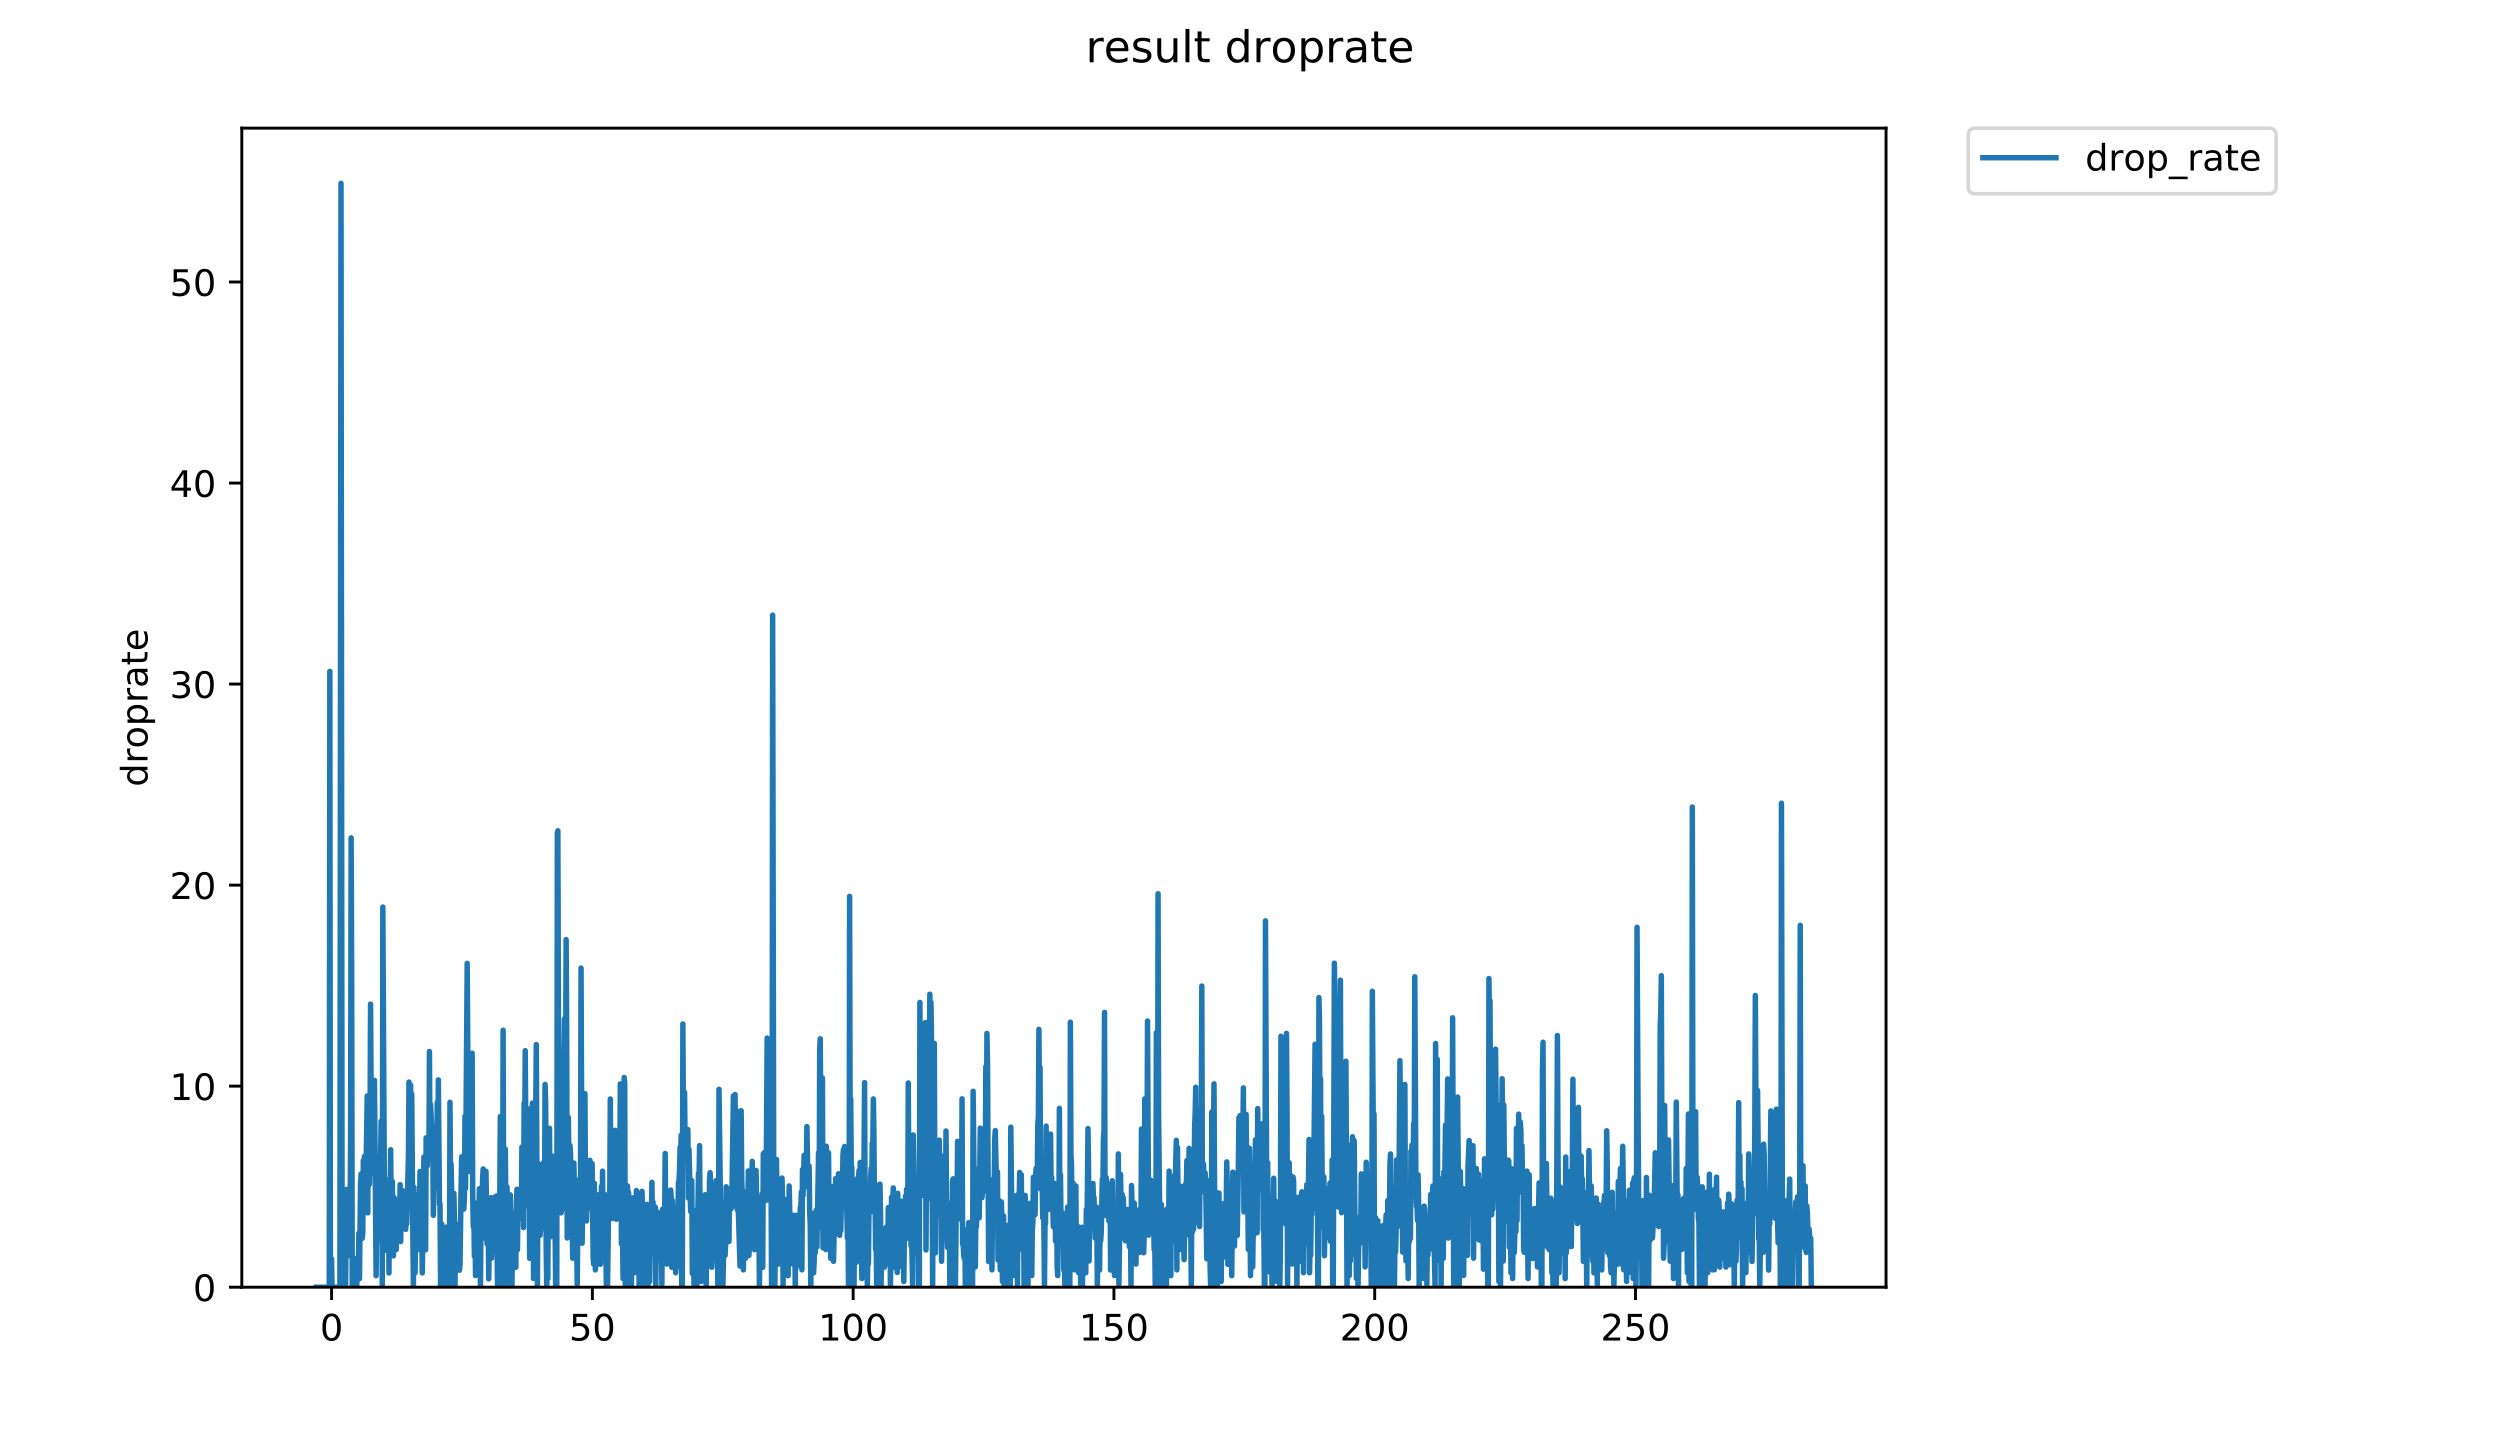 <?xml version="1.0" encoding="utf-8" standalone="no"?>
<!DOCTYPE svg PUBLIC "-//W3C//DTD SVG 1.1//EN"
  "http://www.w3.org/Graphics/SVG/1.1/DTD/svg11.dtd">
<!-- Created with matplotlib (https://matplotlib.org/) -->
<svg height="396pt" version="1.1" viewBox="0 0 684 396" width="684pt" xmlns="http://www.w3.org/2000/svg" xmlns:xlink="http://www.w3.org/1999/xlink">
 <defs>
  <style type="text/css">
*{stroke-linecap:butt;stroke-linejoin:round;}
  </style>
 </defs>
 <g id="figure_1">
  <g id="patch_1">
   <path d="M 0 396 
L 684 396 
L 684 0 
L 0 0 
z
" style="fill:#ffffff;"/>
  </g>
  <g id="axes_1">
   <g id="patch_2">
    <path d="M 66.159 352.174 
L 516.019 352.174 
L 516.019 35.062 
L 66.159 35.062 
z
" style="fill:#ffffff;"/>
   </g>
   <g id="matplotlib.axis_1">
    <g id="xtick_1">
     <g id="line2d_1">
      <defs>
       <path d="M 0 0 
L 0 3.5 
" id="m5e8ee73dbb" style="stroke:#000000;stroke-width:0.8;"/>
      </defs>
      <g>
       <use style="stroke:#000000;stroke-width:0.8;" x="90.722" xlink:href="#m5e8ee73dbb" y="352.174"/>
      </g>
     </g>
     <g id="text_1">
      <!-- 0 -->
      <defs>
       <path d="M 31.781 66.406 
Q 24.172 66.406 20.328 58.906 
Q 16.5 51.422 16.5 36.375 
Q 16.5 21.391 20.328 13.891 
Q 24.172 6.391 31.781 6.391 
Q 39.453 6.391 43.281 13.891 
Q 47.125 21.391 47.125 36.375 
Q 47.125 51.422 43.281 58.906 
Q 39.453 66.406 31.781 66.406 
z
M 31.781 74.219 
Q 44.047 74.219 50.516 64.516 
Q 56.984 54.828 56.984 36.375 
Q 56.984 17.969 50.516 8.266 
Q 44.047 -1.422 31.781 -1.422 
Q 19.531 -1.422 13.062 8.266 
Q 6.594 17.969 6.594 36.375 
Q 6.594 54.828 13.062 64.516 
Q 19.531 74.219 31.781 74.219 
z
" id="DejaVuSans-48"/>
      </defs>
      <g transform="translate(87.541 366.773)scale(0.1 -0.1)">
       <use xlink:href="#DejaVuSans-48"/>
      </g>
     </g>
    </g>
    <g id="xtick_2">
     <g id="line2d_2">
      <g>
       <use style="stroke:#000000;stroke-width:0.8;" x="162.072" xlink:href="#m5e8ee73dbb" y="352.174"/>
      </g>
     </g>
     <g id="text_2">
      <!-- 50 -->
      <defs>
       <path d="M 10.797 72.906 
L 49.516 72.906 
L 49.516 64.594 
L 19.828 64.594 
L 19.828 46.734 
Q 21.969 47.469 24.109 47.828 
Q 26.266 48.188 28.422 48.188 
Q 40.625 48.188 47.75 41.5 
Q 54.891 34.812 54.891 23.391 
Q 54.891 11.625 47.562 5.094 
Q 40.234 -1.422 26.906 -1.422 
Q 22.312 -1.422 17.547 -0.641 
Q 12.797 0.141 7.719 1.703 
L 7.719 11.625 
Q 12.109 9.234 16.797 8.062 
Q 21.484 6.891 26.703 6.891 
Q 35.156 6.891 40.078 11.328 
Q 45.016 15.766 45.016 23.391 
Q 45.016 31 40.078 35.438 
Q 35.156 39.891 26.703 39.891 
Q 22.75 39.891 18.812 39.016 
Q 14.891 38.141 10.797 36.281 
z
" id="DejaVuSans-53"/>
      </defs>
      <g transform="translate(155.709 366.773)scale(0.1 -0.1)">
       <use xlink:href="#DejaVuSans-53"/>
       <use x="63.623" xlink:href="#DejaVuSans-48"/>
      </g>
     </g>
    </g>
    <g id="xtick_3">
     <g id="line2d_3">
      <g>
       <use style="stroke:#000000;stroke-width:0.8;" x="233.421" xlink:href="#m5e8ee73dbb" y="352.174"/>
      </g>
     </g>
     <g id="text_3">
      <!-- 100 -->
      <defs>
       <path d="M 12.406 8.297 
L 28.516 8.297 
L 28.516 63.922 
L 10.984 60.406 
L 10.984 69.391 
L 28.422 72.906 
L 38.281 72.906 
L 38.281 8.297 
L 54.391 8.297 
L 54.391 0 
L 12.406 0 
z
" id="DejaVuSans-49"/>
      </defs>
      <g transform="translate(223.878 366.773)scale(0.1 -0.1)">
       <use xlink:href="#DejaVuSans-49"/>
       <use x="63.623" xlink:href="#DejaVuSans-48"/>
       <use x="127.246" xlink:href="#DejaVuSans-48"/>
      </g>
     </g>
    </g>
    <g id="xtick_4">
     <g id="line2d_4">
      <g>
       <use style="stroke:#000000;stroke-width:0.8;" x="304.771" xlink:href="#m5e8ee73dbb" y="352.174"/>
      </g>
     </g>
     <g id="text_4">
      <!-- 150 -->
      <g transform="translate(295.227 366.773)scale(0.1 -0.1)">
       <use xlink:href="#DejaVuSans-49"/>
       <use x="63.623" xlink:href="#DejaVuSans-53"/>
       <use x="127.246" xlink:href="#DejaVuSans-48"/>
      </g>
     </g>
    </g>
    <g id="xtick_5">
     <g id="line2d_5">
      <g>
       <use style="stroke:#000000;stroke-width:0.8;" x="376.12" xlink:href="#m5e8ee73dbb" y="352.174"/>
      </g>
     </g>
     <g id="text_5">
      <!-- 200 -->
      <defs>
       <path d="M 19.188 8.297 
L 53.609 8.297 
L 53.609 0 
L 7.328 0 
L 7.328 8.297 
Q 12.938 14.109 22.625 23.891 
Q 32.328 33.688 34.812 36.531 
Q 39.547 41.844 41.422 45.531 
Q 43.312 49.219 43.312 52.781 
Q 43.312 58.594 39.234 62.25 
Q 35.156 65.922 28.609 65.922 
Q 23.969 65.922 18.812 64.312 
Q 13.672 62.703 7.812 59.422 
L 7.812 69.391 
Q 13.766 71.781 18.938 73 
Q 24.125 74.219 28.422 74.219 
Q 39.75 74.219 46.484 68.547 
Q 53.219 62.891 53.219 53.422 
Q 53.219 48.922 51.531 44.891 
Q 49.859 40.875 45.406 35.406 
Q 44.188 33.984 37.641 27.219 
Q 31.109 20.453 19.188 8.297 
z
" id="DejaVuSans-50"/>
      </defs>
      <g transform="translate(366.576 366.773)scale(0.1 -0.1)">
       <use xlink:href="#DejaVuSans-50"/>
       <use x="63.623" xlink:href="#DejaVuSans-48"/>
       <use x="127.246" xlink:href="#DejaVuSans-48"/>
      </g>
     </g>
    </g>
    <g id="xtick_6">
     <g id="line2d_6">
      <g>
       <use style="stroke:#000000;stroke-width:0.8;" x="447.47" xlink:href="#m5e8ee73dbb" y="352.174"/>
      </g>
     </g>
     <g id="text_6">
      <!-- 250 -->
      <g transform="translate(437.926 366.773)scale(0.1 -0.1)">
       <use xlink:href="#DejaVuSans-50"/>
       <use x="63.623" xlink:href="#DejaVuSans-53"/>
       <use x="127.246" xlink:href="#DejaVuSans-48"/>
      </g>
     </g>
    </g>
   </g>
   <g id="matplotlib.axis_2">
    <g id="ytick_1">
     <g id="line2d_7">
      <defs>
       <path d="M 0 0 
L -3.5 0 
" id="md2c360487f" style="stroke:#000000;stroke-width:0.8;"/>
      </defs>
      <g>
       <use style="stroke:#000000;stroke-width:0.8;" x="66.159" xlink:href="#md2c360487f" y="352.174"/>
      </g>
     </g>
     <g id="text_7">
      <!-- 0 -->
      <g transform="translate(52.796 355.973)scale(0.1 -0.1)">
       <use xlink:href="#DejaVuSans-48"/>
      </g>
     </g>
    </g>
    <g id="ytick_2">
     <g id="line2d_8">
      <g>
       <use style="stroke:#000000;stroke-width:0.8;" x="66.159" xlink:href="#md2c360487f" y="297.171"/>
      </g>
     </g>
     <g id="text_8">
      <!-- 10 -->
      <g transform="translate(46.434 300.97)scale(0.1 -0.1)">
       <use xlink:href="#DejaVuSans-49"/>
       <use x="63.623" xlink:href="#DejaVuSans-48"/>
      </g>
     </g>
    </g>
    <g id="ytick_3">
     <g id="line2d_9">
      <g>
       <use style="stroke:#000000;stroke-width:0.8;" x="66.159" xlink:href="#md2c360487f" y="242.167"/>
      </g>
     </g>
     <g id="text_9">
      <!-- 20 -->
      <g transform="translate(46.434 245.966)scale(0.1 -0.1)">
       <use xlink:href="#DejaVuSans-50"/>
       <use x="63.623" xlink:href="#DejaVuSans-48"/>
      </g>
     </g>
    </g>
    <g id="ytick_4">
     <g id="line2d_10">
      <g>
       <use style="stroke:#000000;stroke-width:0.8;" x="66.159" xlink:href="#md2c360487f" y="187.163"/>
      </g>
     </g>
     <g id="text_10">
      <!-- 30 -->
      <defs>
       <path d="M 40.578 39.312 
Q 47.656 37.797 51.625 33 
Q 55.609 28.219 55.609 21.188 
Q 55.609 10.406 48.188 4.484 
Q 40.766 -1.422 27.094 -1.422 
Q 22.516 -1.422 17.656 -0.516 
Q 12.797 0.391 7.625 2.203 
L 7.625 11.719 
Q 11.719 9.328 16.594 8.109 
Q 21.484 6.891 26.812 6.891 
Q 36.078 6.891 40.938 10.547 
Q 45.797 14.203 45.797 21.188 
Q 45.797 27.641 41.281 31.266 
Q 36.766 34.906 28.719 34.906 
L 20.219 34.906 
L 20.219 43.016 
L 29.109 43.016 
Q 36.375 43.016 40.234 45.922 
Q 44.094 48.828 44.094 54.297 
Q 44.094 59.906 40.109 62.906 
Q 36.141 65.922 28.719 65.922 
Q 24.656 65.922 20.016 65.031 
Q 15.375 64.156 9.812 62.312 
L 9.812 71.094 
Q 15.438 72.656 20.344 73.438 
Q 25.25 74.219 29.594 74.219 
Q 40.828 74.219 47.359 69.109 
Q 53.906 64.016 53.906 55.328 
Q 53.906 49.266 50.438 45.094 
Q 46.969 40.922 40.578 39.312 
z
" id="DejaVuSans-51"/>
      </defs>
      <g transform="translate(46.434 190.963)scale(0.1 -0.1)">
       <use xlink:href="#DejaVuSans-51"/>
       <use x="63.623" xlink:href="#DejaVuSans-48"/>
      </g>
     </g>
    </g>
    <g id="ytick_5">
     <g id="line2d_11">
      <g>
       <use style="stroke:#000000;stroke-width:0.8;" x="66.159" xlink:href="#md2c360487f" y="132.16"/>
      </g>
     </g>
     <g id="text_11">
      <!-- 40 -->
      <defs>
       <path d="M 37.797 64.312 
L 12.891 25.391 
L 37.797 25.391 
z
M 35.203 72.906 
L 47.609 72.906 
L 47.609 25.391 
L 58.016 25.391 
L 58.016 17.188 
L 47.609 17.188 
L 47.609 0 
L 37.797 0 
L 37.797 17.188 
L 4.891 17.188 
L 4.891 26.703 
z
" id="DejaVuSans-52"/>
      </defs>
      <g transform="translate(46.434 135.959)scale(0.1 -0.1)">
       <use xlink:href="#DejaVuSans-52"/>
       <use x="63.623" xlink:href="#DejaVuSans-48"/>
      </g>
     </g>
    </g>
    <g id="ytick_6">
     <g id="line2d_12">
      <g>
       <use style="stroke:#000000;stroke-width:0.8;" x="66.159" xlink:href="#md2c360487f" y="77.156"/>
      </g>
     </g>
     <g id="text_12">
      <!-- 50 -->
      <g transform="translate(46.434 80.955)scale(0.1 -0.1)">
       <use xlink:href="#DejaVuSans-53"/>
       <use x="63.623" xlink:href="#DejaVuSans-48"/>
      </g>
     </g>
    </g>
    <g id="text_13">
     <!-- droprate -->
     <defs>
      <path d="M 45.406 46.391 
L 45.406 75.984 
L 54.391 75.984 
L 54.391 0 
L 45.406 0 
L 45.406 8.203 
Q 42.578 3.328 38.25 0.953 
Q 33.938 -1.422 27.875 -1.422 
Q 17.969 -1.422 11.734 6.484 
Q 5.516 14.406 5.516 27.297 
Q 5.516 40.188 11.734 48.094 
Q 17.969 56 27.875 56 
Q 33.938 56 38.25 53.625 
Q 42.578 51.266 45.406 46.391 
z
M 14.797 27.297 
Q 14.797 17.391 18.875 11.75 
Q 22.953 6.109 30.078 6.109 
Q 37.203 6.109 41.297 11.75 
Q 45.406 17.391 45.406 27.297 
Q 45.406 37.203 41.297 42.844 
Q 37.203 48.484 30.078 48.484 
Q 22.953 48.484 18.875 42.844 
Q 14.797 37.203 14.797 27.297 
z
" id="DejaVuSans-100"/>
      <path d="M 41.109 46.297 
Q 39.594 47.172 37.812 47.578 
Q 36.031 48 33.891 48 
Q 26.266 48 22.188 43.047 
Q 18.109 38.094 18.109 28.812 
L 18.109 0 
L 9.078 0 
L 9.078 54.688 
L 18.109 54.688 
L 18.109 46.188 
Q 20.953 51.172 25.484 53.578 
Q 30.031 56 36.531 56 
Q 37.453 56 38.578 55.875 
Q 39.703 55.766 41.062 55.516 
z
" id="DejaVuSans-114"/>
      <path d="M 30.609 48.391 
Q 23.391 48.391 19.188 42.75 
Q 14.984 37.109 14.984 27.297 
Q 14.984 17.484 19.156 11.844 
Q 23.344 6.203 30.609 6.203 
Q 37.797 6.203 41.984 11.859 
Q 46.188 17.531 46.188 27.297 
Q 46.188 37.016 41.984 42.703 
Q 37.797 48.391 30.609 48.391 
z
M 30.609 56 
Q 42.328 56 49.016 48.375 
Q 55.719 40.766 55.719 27.297 
Q 55.719 13.875 49.016 6.219 
Q 42.328 -1.422 30.609 -1.422 
Q 18.844 -1.422 12.172 6.219 
Q 5.516 13.875 5.516 27.297 
Q 5.516 40.766 12.172 48.375 
Q 18.844 56 30.609 56 
z
" id="DejaVuSans-111"/>
      <path d="M 18.109 8.203 
L 18.109 -20.797 
L 9.078 -20.797 
L 9.078 54.688 
L 18.109 54.688 
L 18.109 46.391 
Q 20.953 51.266 25.266 53.625 
Q 29.594 56 35.594 56 
Q 45.562 56 51.781 48.094 
Q 58.016 40.188 58.016 27.297 
Q 58.016 14.406 51.781 6.484 
Q 45.562 -1.422 35.594 -1.422 
Q 29.594 -1.422 25.266 0.953 
Q 20.953 3.328 18.109 8.203 
z
M 48.688 27.297 
Q 48.688 37.203 44.609 42.844 
Q 40.531 48.484 33.406 48.484 
Q 26.266 48.484 22.188 42.844 
Q 18.109 37.203 18.109 27.297 
Q 18.109 17.391 22.188 11.75 
Q 26.266 6.109 33.406 6.109 
Q 40.531 6.109 44.609 11.75 
Q 48.688 17.391 48.688 27.297 
z
" id="DejaVuSans-112"/>
      <path d="M 34.281 27.484 
Q 23.391 27.484 19.188 25 
Q 14.984 22.516 14.984 16.5 
Q 14.984 11.719 18.141 8.906 
Q 21.297 6.109 26.703 6.109 
Q 34.188 6.109 38.703 11.406 
Q 43.219 16.703 43.219 25.484 
L 43.219 27.484 
z
M 52.203 31.203 
L 52.203 0 
L 43.219 0 
L 43.219 8.297 
Q 40.141 3.328 35.547 0.953 
Q 30.953 -1.422 24.312 -1.422 
Q 15.922 -1.422 10.953 3.297 
Q 6 8.016 6 15.922 
Q 6 25.141 12.172 29.828 
Q 18.359 34.516 30.609 34.516 
L 43.219 34.516 
L 43.219 35.406 
Q 43.219 41.609 39.141 45 
Q 35.062 48.391 27.688 48.391 
Q 23 48.391 18.547 47.266 
Q 14.109 46.141 10.016 43.891 
L 10.016 52.203 
Q 14.938 54.109 19.578 55.047 
Q 24.219 56 28.609 56 
Q 40.484 56 46.344 49.844 
Q 52.203 43.703 52.203 31.203 
z
" id="DejaVuSans-97"/>
      <path d="M 18.312 70.219 
L 18.312 54.688 
L 36.812 54.688 
L 36.812 47.703 
L 18.312 47.703 
L 18.312 18.016 
Q 18.312 11.328 20.141 9.422 
Q 21.969 7.516 27.594 7.516 
L 36.812 7.516 
L 36.812 0 
L 27.594 0 
Q 17.188 0 13.234 3.875 
Q 9.281 7.766 9.281 18.016 
L 9.281 47.703 
L 2.688 47.703 
L 2.688 54.688 
L 9.281 54.688 
L 9.281 70.219 
z
" id="DejaVuSans-116"/>
      <path d="M 56.203 29.594 
L 56.203 25.203 
L 14.891 25.203 
Q 15.484 15.922 20.484 11.062 
Q 25.484 6.203 34.422 6.203 
Q 39.594 6.203 44.453 7.469 
Q 49.312 8.734 54.109 11.281 
L 54.109 2.781 
Q 49.266 0.734 44.188 -0.344 
Q 39.109 -1.422 33.891 -1.422 
Q 20.797 -1.422 13.156 6.188 
Q 5.516 13.812 5.516 26.812 
Q 5.516 40.234 12.766 48.109 
Q 20.016 56 32.328 56 
Q 43.359 56 49.781 48.891 
Q 56.203 41.797 56.203 29.594 
z
M 47.219 32.234 
Q 47.125 39.594 43.094 43.984 
Q 39.062 48.391 32.422 48.391 
Q 24.906 48.391 20.391 44.141 
Q 15.875 39.891 15.188 32.172 
z
" id="DejaVuSans-101"/>
     </defs>
     <g transform="translate(40.354 215.236)rotate(-90)scale(0.1 -0.1)">
      <use xlink:href="#DejaVuSans-100"/>
      <use x="63.477" xlink:href="#DejaVuSans-114"/>
      <use x="104.559" xlink:href="#DejaVuSans-111"/>
      <use x="165.74" xlink:href="#DejaVuSans-112"/>
      <use x="229.217" xlink:href="#DejaVuSans-114"/>
      <use x="270.33" xlink:href="#DejaVuSans-97"/>
      <use x="331.609" xlink:href="#DejaVuSans-116"/>
      <use x="370.818" xlink:href="#DejaVuSans-101"/>
     </g>
    </g>
   </g>
   <g id="line2d_13">
    <path clip-path="url(#pe959e98004)" d="M 86.607 352.174 
L 90.086 352.174 
L 90.243 183.695 
L 90.397 352.174 
L 90.548 352.174 
L 90.701 344.405 
L 90.861 352.174 
L 92.997 352.174 
L 93.299 50.163 
L 93.605 352.174 
L 94.539 352.174 
L 94.85 325.399 
L 95.006 339.985 
L 95.163 328.688 
L 95.313 330.204 
L 95.464 343.469 
L 95.616 342.799 
L 95.767 337.223 
L 95.918 312.271 
L 96.068 229.244 
L 96.219 266.034 
L 96.369 352.174 
L 96.823 352.174 
L 96.974 346.65 
L 97.124 352.174 
L 97.277 344.383 
L 97.43 352.174 
L 97.582 352.174 
L 97.89 344.608 
L 98.04 346.674 
L 98.193 337.392 
L 98.346 349.844 
L 98.648 323.887 
L 98.801 321.186 
L 98.954 325.76 
L 99.105 338.797 
L 99.257 337.308 
L 99.408 317.501 
L 99.56 322.485 
L 99.712 316.387 
L 99.864 327.815 
L 100.016 320.878 
L 100.167 319.172 
L 100.468 299.865 
L 100.619 331.831 
L 100.775 305.182 
L 100.928 324.246 
L 101.079 323.967 
L 101.233 310.34 
L 101.383 274.727 
L 101.689 321.186 
L 101.841 297.249 
L 102.298 315.296 
L 102.449 295.599 
L 102.905 349.027 
L 103.056 329.289 
L 103.209 328.702 
L 103.36 339.566 
L 103.51 316.612 
L 103.819 333.396 
L 103.971 327.243 
L 104.278 306.73 
L 104.435 307.404 
L 104.587 352.174 
L 104.742 248.176 
L 105.201 331.802 
L 105.352 324.79 
L 105.504 330.298 
L 105.658 342.075 
L 105.811 342.103 
L 105.966 326.019 
L 106.121 326.929 
L 106.275 322.818 
L 106.427 348.268 
L 106.578 324.751 
L 106.73 327.066 
L 106.882 314.565 
L 107.034 330.267 
L 107.338 323.266 
L 107.642 343.604 
L 107.792 327.605 
L 108.098 341.236 
L 108.25 337.351 
L 108.4 341.901 
L 108.556 328.36 
L 108.861 331.198 
L 109.017 329.288 
L 109.168 338.873 
L 109.321 334.28 
L 109.474 324.127 
L 109.626 339.709 
L 109.777 329.322 
L 109.931 330.513 
L 110.083 325.723 
L 110.388 332.779 
L 110.54 326.428 
L 110.992 336.369 
L 111.143 332.445 
L 111.293 334.788 
L 111.594 322.143 
L 111.744 316.612 
L 111.895 296.064 
L 112.045 316.612 
L 112.198 315.66 
L 112.349 296.934 
L 112.499 307.982 
L 112.65 299.377 
L 112.953 337.287 
L 113.104 352.174 
L 113.254 324.873 
L 113.557 348.279 
L 113.858 327.711 
L 114.008 326.885 
L 114.31 341.901 
L 114.46 330.837 
L 114.617 335.46 
L 114.768 330.775 
L 114.919 320.517 
L 115.227 335.203 
L 115.377 335.554 
L 115.529 348.257 
L 115.683 339.078 
L 115.986 316.56 
L 116.137 334.102 
L 116.287 319.726 
L 116.439 341.93 
L 116.59 311.314 
L 116.741 319.172 
L 116.892 318.982 
L 117.042 311.87 
L 117.343 317.402 
L 117.496 287.693 
L 117.647 315.243 
L 117.799 302.171 
L 118.108 308.73 
L 118.261 316.387 
L 118.414 312.66 
L 118.565 332.502 
L 118.866 310.409 
L 119.017 324.554 
L 119.168 318.289 
L 119.469 323.355 
L 119.623 301.605 
L 119.774 321.529 
L 119.927 295.461 
L 120.235 329.549 
L 120.387 329.516 
L 120.539 352.174 
L 120.844 334.863 
L 120.995 352.174 
L 121.146 340.388 
L 121.297 352.174 
L 121.448 338.01 
L 121.751 347.473 
L 122.054 335.744 
L 122.357 344.372 
L 122.508 346.658 
L 122.659 342.608 
L 122.81 352.174 
L 122.961 352.174 
L 123.112 301.587 
L 123.263 323.309 
L 123.414 318.386 
L 123.565 325.343 
L 123.715 345.843 
L 124.174 326.517 
L 124.33 333.049 
L 124.481 352.174 
L 124.631 340.337 
L 124.788 346.088 
L 124.944 337.7 
L 125.099 336.087 
L 125.253 338.308 
L 125.405 334.961 
L 125.709 347.526 
L 125.861 345.897 
L 126.161 324.435 
L 126.311 316.509 
L 126.462 317.65 
L 126.613 326.095 
L 126.763 320.472 
L 126.913 330.806 
L 127.065 327.243 
L 127.215 305.413 
L 127.365 325.227 
L 127.821 263.583 
L 128.123 310.409 
L 128.424 320.517 
L 128.575 311.754 
L 128.725 309.499 
L 128.875 312.603 
L 129.026 318.982 
L 129.176 288.161 
L 129.328 326.318 
L 129.48 335.626 
L 129.636 331.345 
L 129.793 343.7 
L 129.946 331.345 
L 130.096 349.008 
L 130.246 329.223 
L 130.396 333.153 
L 130.546 333.945 
L 130.7 348.301 
L 130.85 330.014 
L 131 333.945 
L 131.15 325.227 
L 131.3 326.057 
L 131.45 352.174 
L 131.601 334.102 
L 131.751 335.53 
L 132.051 322.057 
L 132.202 319.819 
L 132.352 338.72 
L 132.506 328.933 
L 132.656 337.97 
L 132.807 333.207 
L 132.958 320.472 
L 133.26 340.337 
L 133.411 334.863 
L 133.563 333.396 
L 133.721 349.917 
L 133.871 338.778 
L 134.022 338.739 
L 134.172 341.11 
L 134.322 327.675 
L 134.473 344.249 
L 134.623 333.733 
L 134.775 341.205 
L 135.077 330.235 
L 135.377 327.534 
L 135.529 341.93 
L 135.679 341.078 
L 135.829 327.209 
L 136.13 352.174 
L 136.28 336.391 
L 136.432 341.158 
L 136.583 337.266 
L 136.733 329.289 
L 136.884 305.48 
L 137.185 309.621 
L 137.342 352.174 
L 137.493 352.174 
L 137.647 281.875 
L 137.798 331.049 
L 137.95 330.235 
L 138.102 334.179 
L 138.256 314.374 
L 138.41 332.032 
L 138.714 324.751 
L 138.865 334.153 
L 139.018 352.174 
L 139.168 340.354 
L 139.319 347.439 
L 139.62 326.921 
L 139.771 337.99 
L 139.922 340.371 
L 140.072 352.174 
L 140.223 337.159 
L 140.373 340.32 
L 140.523 338.739 
L 140.675 334.912 
L 140.826 336.94 
L 140.976 331.597 
L 141.129 346.736 
L 141.282 329.644 
L 141.433 325.382 
L 141.583 341.915 
L 141.733 326.885 
L 141.884 331.627 
L 142.034 332.445 
L 142.186 332.558 
L 142.336 329.289 
L 142.638 333.235 
L 142.79 313.836 
L 142.943 333.529 
L 143.094 323.142 
L 143.247 335.86 
L 143.398 301.813 
L 143.548 313.395 
L 143.699 287.464 
L 143.851 309.803 
L 144.002 315.401 
L 144.153 312.83 
L 144.307 318.956 
L 144.461 303.368 
L 144.612 330.173 
L 144.762 307.257 
L 144.912 344.271 
L 145.07 303.686 
L 145.221 305.814 
L 145.371 334.788 
L 145.522 326.921 
L 145.673 301.813 
L 145.828 314.585 
L 145.978 349.81 
L 146.43 320.653 
L 146.731 285.791 
L 147.031 352.174 
L 147.181 325.266 
L 147.331 330.806 
L 147.483 318.483 
L 147.784 337.949 
L 147.934 328.397 
L 148.084 336.3 
L 148.233 336.277 
L 148.385 326.17 
L 148.535 329.322 
L 148.686 318.143 
L 148.835 333.597 
L 148.985 326.812 
L 149.135 296.695 
L 149.289 301.677 
L 149.438 341.901 
L 149.588 352.174 
L 149.741 344.361 
L 149.891 349.81 
L 150.046 309.626 
L 150.198 320.322 
L 150.348 308.709 
L 150.498 333.125 
L 150.653 338.366 
L 150.806 320.456 
L 151.109 318.192 
L 151.262 316.336 
L 151.717 319.125 
L 152.022 352.174 
L 152.333 352.174 
L 152.484 228.1 
L 152.634 227.31 
L 152.933 327.569 
L 153.083 314.924 
L 153.233 314.87 
L 153.383 318.094 
L 153.535 331.831 
L 153.835 300.584 
L 153.984 330.775 
L 154.134 294.234 
L 154.287 290.626 
L 154.439 278.732 
L 154.59 323.142 
L 154.741 299.301 
L 154.891 257.067 
L 155.041 282.729 
L 155.191 338.701 
L 155.494 305.748 
L 155.644 316.815 
L 155.797 318.53 
L 155.95 313.385 
L 156.102 315.66 
L 156.254 335.697 
L 156.407 332.697 
L 156.557 335.626 
L 156.708 344.26 
L 156.858 336.391 
L 157.008 318.192 
L 157.309 333.18 
L 157.618 324.862 
L 157.923 351.391 
L 158.223 322.849 
L 158.373 337.908 
L 158.674 324.712 
L 158.824 325.227 
L 158.974 264.867 
L 159.278 340.147 
L 159.429 323.101 
L 159.579 330.867 
L 159.732 324.945 
L 159.883 332.761 
L 160.033 299.225 
L 160.183 325.266 
L 160.484 334.05 
L 160.635 323.967 
L 160.785 330.806 
L 161.089 325.42 
L 161.24 330.014 
L 161.39 317.452 
L 161.541 320.699 
L 161.692 319.172 
L 161.843 318.982 
L 161.993 318.351 
L 162.294 344.271 
L 162.444 345.861 
L 162.595 323.765 
L 162.746 331.773 
L 162.897 347.432 
L 163.047 344.294 
L 163.198 334.763 
L 163.348 345.861 
L 163.502 343.676 
L 163.653 338.739 
L 163.803 326.885 
L 163.954 326.885 
L 164.257 345.897 
L 164.557 324.554 
L 164.707 341.781 
L 164.857 320.426 
L 165.009 340.421 
L 165.159 341.886 
L 165.309 329.256 
L 165.459 326.812 
L 165.609 345.041 
L 165.759 341.871 
L 165.91 352.174 
L 166.061 336.414 
L 166.214 352.174 
L 166.524 329.57 
L 166.676 330.235 
L 166.827 327.03 
L 166.979 300.681 
L 167.13 328.635 
L 167.282 327.101 
L 167.434 332.586 
L 167.585 333.343 
L 167.892 329.834 
L 168.045 332.004 
L 168.349 309.264 
L 168.654 333.581 
L 169.258 312.773 
L 169.408 314.241 
L 169.558 322.934 
L 169.715 296.561 
L 169.865 305.681 
L 170.016 340.337 
L 170.168 331.049 
L 170.318 337.159 
L 170.469 349.81 
L 170.772 294.813 
L 170.923 296.305 
L 171.075 352.174 
L 171.227 334.076 
L 171.379 351.357 
L 171.53 329.387 
L 171.681 324.475 
L 171.832 328.567 
L 171.984 326.281 
L 172.139 341.142 
L 172.291 332.586 
L 172.442 345.769 
L 172.593 333.289 
L 172.745 352.174 
L 173.053 327.762 
L 173.507 348.273 
L 173.81 332.53 
L 173.962 334.204 
L 174.114 325.753 
L 174.265 330.867 
L 174.417 344.361 
L 174.568 329.354 
L 174.718 337.159 
L 174.872 352.174 
L 175.178 335.107 
L 175.33 331.079 
L 175.488 331.774 
L 175.639 325.944 
L 175.943 334.763 
L 176.094 334.937 
L 176.244 351.379 
L 176.396 337.223 
L 176.546 335.602 
L 176.696 347.432 
L 177 329.516 
L 177.301 352.174 
L 177.451 333.945 
L 177.602 338.72 
L 177.753 350.6 
L 177.907 336.702 
L 178.058 342.718 
L 178.362 323.47 
L 178.512 334.024 
L 178.665 328.868 
L 178.819 335.179 
L 178.97 333.289 
L 179.121 336.391 
L 179.279 330.263 
L 179.429 352.174 
L 179.581 331.715 
L 179.732 331.508 
L 179.882 334.738 
L 180.032 344.26 
L 180.183 342.704 
L 180.333 333.972 
L 180.484 339.566 
L 180.636 334.813 
L 180.938 339.53 
L 181.089 351.387 
L 181.24 330.867 
L 181.39 338.759 
L 181.691 333.998 
L 181.841 333.972 
L 181.992 315.611 
L 182.144 334.912 
L 182.295 334.838 
L 182.445 345.852 
L 182.596 329.354 
L 182.898 335.578 
L 183.199 331.019 
L 183.349 330.867 
L 183.502 325.598 
L 183.652 327.781 
L 183.805 346.728 
L 183.958 328.466 
L 184.109 333.125 
L 184.26 343.481 
L 184.41 337.949 
L 184.56 343.481 
L 184.712 334.102 
L 184.862 348.228 
L 185.013 342.704 
L 185.163 346.642 
L 185.313 344.271 
L 185.614 323.765 
L 185.765 322.934 
L 185.916 320.699 
L 186.068 313.89 
L 186.219 318.386 
L 186.37 310.597 
L 186.522 352.174 
L 186.677 352.174 
L 186.831 280.164 
L 186.982 307.855 
L 187.137 306.913 
L 187.288 298.818 
L 187.439 312.83 
L 188.046 314.403 
L 188.197 309.065 
L 188.348 327.781 
L 188.499 314.403 
L 188.959 331.433 
L 189.112 328.999 
L 189.267 323.023 
L 189.425 348.412 
L 189.581 337.659 
L 189.732 339.345 
L 189.883 352.174 
L 190.034 332.417 
L 190.185 331.744 
L 190.335 341.126 
L 190.488 331.139 
L 190.641 352.174 
L 190.947 331.079 
L 191.1 321.055 
L 191.253 323.059 
L 191.403 313.45 
L 191.556 335.836 
L 191.708 335.813 
L 191.859 350.596 
L 192.161 330.078 
L 192.462 337.929 
L 192.612 335.41 
L 192.762 342.691 
L 192.913 326.885 
L 193.215 352.174 
L 193.366 337.266 
L 193.672 329.708 
L 193.825 333.503 
L 193.978 332.752 
L 194.131 322.652 
L 194.282 320.833 
L 194.434 323.927 
L 194.738 346.721 
L 195.041 339.638 
L 195.192 338.835 
L 195.344 336.526 
L 195.496 340.455 
L 195.947 323.018 
L 196.099 323.101 
L 196.407 352.174 
L 196.564 352.174 
L 196.715 298.046 
L 197.172 332.417 
L 197.324 329.484 
L 197.628 339.762 
L 197.78 352.174 
L 198.083 338.071 
L 198.234 330.11 
L 198.384 343.494 
L 198.534 340.32 
L 198.686 324.712 
L 198.839 326.501 
L 198.991 335.72 
L 199.141 330.078 
L 199.444 339.673 
L 199.595 325.42 
L 199.747 331.019 
L 199.897 330.806 
L 200.053 326.859 
L 200.203 330.43 
L 200.658 299.827 
L 200.809 310.706 
L 200.96 308.045 
L 201.111 299.453 
L 201.265 316.488 
L 201.416 303.734 
L 201.719 330.989 
L 201.872 326.428 
L 202.324 341.901 
L 202.479 346.402 
L 202.629 307.918 
L 202.78 303.898 
L 202.937 322.586 
L 203.088 327.066 
L 203.391 347.439 
L 203.541 326.095 
L 203.692 337.825 
L 203.842 333.18 
L 203.992 344.249 
L 204.142 342.691 
L 204.293 328.635 
L 204.444 340.32 
L 204.746 320.38 
L 204.896 343.494 
L 205.201 338.19 
L 205.353 338.131 
L 205.504 336.436 
L 205.806 317.747 
L 205.957 336.526 
L 206.109 333.396 
L 206.259 321.309 
L 206.414 341.915 
L 206.565 333.235 
L 206.715 332.474 
L 206.865 320.242 
L 207.015 330.775 
L 207.317 327.605 
L 207.467 327.534 
L 207.62 331.947 
L 207.77 352.174 
L 208.072 330.046 
L 208.225 346.728 
L 208.531 326.573 
L 208.684 346.736 
L 208.837 315.66 
L 208.988 318.386 
L 209.14 315.348 
L 209.29 318.241 
L 209.593 328.432 
L 209.893 284.014 
L 210.193 324.475 
L 210.343 326.812 
L 210.494 308.646 
L 210.795 328.5 
L 210.945 318.556 
L 211.096 352.174 
L 211.246 352.174 
L 211.396 168.301 
L 211.696 327.605 
L 211.846 332.987 
L 211.997 352.174 
L 212.298 322.934 
L 212.448 317.251 
L 212.598 332.389 
L 212.748 326.057 
L 212.898 325.032 
L 213.048 345.843 
L 213.198 323.601 
L 213.5 332.586 
L 213.651 326.17 
L 213.801 325.637 
L 213.953 322.315 
L 214.105 328.057 
L 214.257 352.174 
L 214.408 328.534 
L 214.559 345.87 
L 214.71 328.19 
L 214.861 331.656 
L 215.012 332.53 
L 215.164 348.234 
L 215.315 337.245 
L 215.466 346.682 
L 215.618 349.036 
L 215.92 324.475 
L 216.221 338.739 
L 216.373 338.071 
L 216.524 343.518 
L 216.674 332.412 
L 216.979 345.897 
L 217.13 332.558 
L 217.433 336.481 
L 217.584 352.174 
L 217.736 332.502 
L 218.038 346.495 
L 218.342 333.919 
L 218.645 345.102 
L 218.95 330.391 
L 219.101 330.235 
L 219.251 326.132 
L 219.403 347.419 
L 219.554 320.004 
L 219.706 327.137 
L 220.008 316.081 
L 220.159 317.6 
L 220.311 324.751 
L 220.463 317.115 
L 220.615 320.141 
L 220.767 308.234 
L 221.07 324.672 
L 221.225 324.167 
L 221.379 319.049 
L 221.531 331.831 
L 221.683 334.937 
L 221.834 352.174 
L 221.986 334.961 
L 222.141 340.816 
L 222.294 339.814 
L 222.445 342.745 
L 222.597 348.262 
L 222.749 345.132 
L 222.901 331.831 
L 223.052 342.785 
L 223.204 333.37 
L 223.356 331.079 
L 223.507 341.158 
L 223.96 315.296 
L 224.111 335.72 
L 224.264 287.326 
L 224.414 284.21 
L 224.715 323.642 
L 225.019 294.927 
L 225.173 341.404 
L 225.328 337.537 
L 225.477 328.466 
L 225.627 326.776 
L 225.777 316.56 
L 225.929 341.901 
L 226.079 313.617 
L 226.231 319.912 
L 226.383 316.285 
L 226.534 316.815 
L 226.686 315.401 
L 226.837 333.343 
L 226.989 330.928 
L 227.29 344.294 
L 227.44 331.538 
L 227.591 337.97 
L 227.741 324.633 
L 227.893 328.601 
L 228.044 345.102 
L 228.347 332.558 
L 228.498 330.928 
L 228.65 322.443 
L 228.803 325.834 
L 228.956 333.555 
L 229.109 325.685 
L 229.261 334.153 
L 229.414 321.143 
L 229.717 337.99 
L 229.87 334.306 
L 230.024 336.724 
L 230.327 322.569 
L 230.478 326.921 
L 230.633 316.018 
L 230.785 314.457 
L 230.937 325.382 
L 231.089 313.672 
L 231.391 317.402 
L 231.841 338.701 
L 231.995 331.228 
L 232.147 352.174 
L 232.304 352.174 
L 232.453 245.245 
L 232.603 309.438 
L 232.753 300.658 
L 232.903 320.008 
L 233.053 319.348 
L 233.357 352.174 
L 233.512 341.449 
L 233.662 352.174 
L 233.812 329.983 
L 233.97 335.529 
L 234.128 329.192 
L 234.286 345.384 
L 234.445 343.931 
L 234.595 322.4 
L 234.744 323.642 
L 235.047 320.195 
L 235.197 325.982 
L 235.346 318.045 
L 235.497 320.472 
L 235.647 324.755 
L 235.797 349.796 
L 236.097 328.397 
L 236.247 338.778 
L 236.548 296.211 
L 236.697 334.752 
L 236.847 325.227 
L 236.998 346.634 
L 237.149 334.05 
L 237.299 352.174 
L 237.449 342.677 
L 237.599 345.825 
L 237.753 330.421 
L 237.904 331.831 
L 238.204 322.013 
L 238.354 319.632 
L 238.504 323.601 
L 238.654 312.717 
L 238.804 313.966 
L 238.954 300.658 
L 239.105 310.647 
L 239.257 331.773 
L 239.407 326.02 
L 239.556 341.856 
L 239.706 338.681 
L 239.856 351.38 
L 240.155 325.944 
L 240.455 336.208 
L 240.605 324.07 
L 240.758 323.988 
L 240.912 332.861 
L 241.062 352.174 
L 241.212 341.781 
L 241.361 341.856 
L 241.511 342.65 
L 241.813 338.131 
L 241.966 346.705 
L 242.116 342.704 
L 242.269 345.142 
L 242.421 335.813 
L 242.574 338.19 
L 242.725 338.797 
L 242.875 345.843 
L 243.025 330.399 
L 243.175 336.346 
L 243.476 330.898 
L 243.626 352.174 
L 243.927 327.569 
L 244.084 332.476 
L 244.399 325.012 
L 244.869 346.782 
L 245.021 331.656 
L 245.171 332.445 
L 245.472 348.153 
L 245.622 326.495 
L 245.925 346.642 
L 246.076 340.303 
L 246.226 341.886 
L 246.529 328.668 
L 246.68 341.915 
L 246.831 341.173 
L 246.982 334.863 
L 247.285 350.603 
L 247.435 338.01 
L 247.587 335.673 
L 247.74 327.279 
L 247.893 332.032 
L 248.044 325.382 
L 248.195 338.797 
L 248.345 335.385 
L 248.497 296.305 
L 248.648 323.887 
L 248.799 326.207 
L 248.95 319.125 
L 249.26 340.872 
L 249.411 338.131 
L 249.714 352.174 
L 249.865 310.529 
L 250.319 333.316 
L 250.471 328.635 
L 250.772 342.718 
L 250.925 342.017 
L 251.077 342.017 
L 251.228 338.835 
L 251.38 352.174 
L 251.531 352.174 
L 251.684 274.265 
L 251.836 313.836 
L 251.987 316.915 
L 252.139 308.483 
L 252.29 317.551 
L 252.442 312.886 
L 252.593 327.066 
L 252.895 297.879 
L 253.198 279.78 
L 253.35 341.988 
L 253.651 290.01 
L 253.954 328.022 
L 254.409 272.026 
L 254.56 310.469 
L 254.711 274.272 
L 254.864 284.87 
L 255.173 352.174 
L 255.33 312.886 
L 255.482 313.945 
L 255.633 285.479 
L 255.784 331.715 
L 255.936 342.785 
L 256.088 317.65 
L 256.238 317.501 
L 256.39 327.03 
L 256.54 321.309 
L 256.693 329.644 
L 256.995 311.928 
L 257.3 332.752 
L 257.452 316.183 
L 257.603 345.092 
L 257.916 328.03 
L 258.068 329.452 
L 258.218 337.97 
L 258.368 327.711 
L 258.518 326.02 
L 258.669 338.759 
L 258.819 309.438 
L 258.971 328.668 
L 259.275 341.313 
L 259.576 329.19 
L 259.726 332.417 
L 259.876 352.174 
L 260.026 332.36 
L 260.18 333.555 
L 260.33 339.308 
L 260.48 338.739 
L 260.631 323.059 
L 260.783 322.527 
L 260.934 333.262 
L 261.085 333.972 
L 261.238 337.434 
L 261.388 352.174 
L 261.692 325.534 
L 261.844 328.668 
L 261.997 312.271 
L 262.304 329.031 
L 262.455 325.496 
L 262.605 326.095 
L 262.755 322.807 
L 262.906 333.235 
L 263.062 333.763 
L 263.216 300.632 
L 263.367 340.371 
L 263.517 340.32 
L 263.668 343.481 
L 263.818 344.26 
L 263.968 337.99 
L 264.118 352.174 
L 264.269 337.18 
L 264.42 336.459 
L 264.57 340.303 
L 264.72 338.739 
L 264.872 352.174 
L 265.027 334.505 
L 265.328 349.81 
L 265.637 341.298 
L 265.79 342.878 
L 265.941 352.174 
L 266.095 352.174 
L 266.246 298.589 
L 266.699 340.471 
L 266.849 346.65 
L 267 332.389 
L 267.151 335.673 
L 267.304 321.79 
L 267.454 319.865 
L 267.908 333.207 
L 268.208 308.646 
L 268.66 327.675 
L 268.812 326.318 
L 268.962 326.17 
L 269.117 323.711 
L 269.267 311.197 
L 269.417 313.395 
L 269.568 324.594 
L 269.719 291.843 
L 269.869 313.395 
L 270.023 282.745 
L 270.18 291.228 
L 270.491 345.162 
L 270.794 322.679 
L 270.945 327.746 
L 271.098 325.021 
L 271.399 347.426 
L 271.55 330.928 
L 271.7 335.554 
L 271.85 325.305 
L 272.001 326.702 
L 272.151 311.87 
L 272.304 309.324 
L 272.606 323.266 
L 272.756 335.506 
L 272.906 320.608 
L 273.057 344.752 
L 273.207 328.294 
L 273.362 329.128 
L 273.668 347.432 
L 273.819 344.271 
L 273.972 328.835 
L 274.124 334.23 
L 274.275 350.603 
L 274.58 332.669 
L 274.731 352.174 
L 274.884 337.455 
L 275.037 336.504 
L 275.188 349.708 
L 275.338 337.159 
L 275.488 335.287 
L 275.639 348.223 
L 275.79 347.412 
L 275.941 338.759 
L 276.091 352.174 
L 276.395 352.174 
L 276.55 308.386 
L 277.007 347.432 
L 277.159 347.46 
L 277.31 333.262 
L 277.614 349.018 
L 277.917 327.173 
L 278.068 327.781 
L 278.373 352.174 
L 278.523 326.849 
L 278.675 330.557 
L 278.827 329.613 
L 278.979 320.788 
L 279.281 340.094 
L 279.431 321.442 
L 279.583 341.886 
L 279.734 330.959 
L 279.885 337.223 
L 280.035 329.983 
L 280.185 352.174 
L 280.486 327.062 
L 280.787 352.174 
L 281.089 330.928 
L 281.239 352.174 
L 281.389 334.637 
L 281.539 336.346 
L 281.689 349.004 
L 281.839 329.223 
L 281.99 344.26 
L 282.14 334.763 
L 282.29 349.004 
L 282.44 336.391 
L 282.59 334.763 
L 282.741 322.1 
L 282.891 324.435 
L 283.191 332.332 
L 283.343 321.617 
L 283.496 319.637 
L 283.646 320.517 
L 283.796 322.849 
L 283.947 307.449 
L 284.097 305.548 
L 284.247 281.636 
L 284.397 303.106 
L 284.548 292.026 
L 284.698 325.266 
L 284.848 324.514 
L 284.999 324.554 
L 285.149 324.475 
L 285.3 333.262 
L 285.45 318.241 
L 285.761 352.174 
L 285.912 334.838 
L 286.062 334.738 
L 286.213 308.108 
L 286.372 322.076 
L 286.522 312.043 
L 286.673 315.925 
L 286.824 330.928 
L 286.975 315.137 
L 287.126 319.912 
L 287.428 310.289 
L 287.579 323.059 
L 287.729 322.1 
L 287.88 329.354 
L 288.031 329.354 
L 288.182 335.626 
L 288.333 323.806 
L 288.485 325.572 
L 288.636 323.822 
L 288.786 339.584 
L 288.939 337.308 
L 289.09 330.173 
L 289.24 346.65 
L 289.391 349.008 
L 289.541 326.958 
L 289.692 338.759 
L 289.843 303.247 
L 289.993 333.207 
L 290.143 321.353 
L 290.293 333.972 
L 290.445 336.231 
L 290.596 331.744 
L 290.896 336.369 
L 291.049 347.486 
L 291.199 335.973 
L 291.349 352.174 
L 291.5 334.813 
L 291.65 347.426 
L 291.801 335.649 
L 291.952 334.863 
L 292.104 330.267 
L 292.254 332.588 
L 292.554 352.174 
L 292.704 352.174 
L 292.854 279.669 
L 293.004 315.716 
L 293.154 318.839 
L 293.454 342.691 
L 293.605 323.724 
L 293.755 329.854 
L 293.905 347.405 
L 294.356 324.475 
L 294.507 347.432 
L 294.658 347.226 
L 294.811 336.57 
L 294.961 335.626 
L 295.111 348.217 
L 295.412 337.949 
L 295.712 352.174 
L 295.862 338.681 
L 296.012 335.78 
L 296.162 352.174 
L 296.312 337.678 
L 296.612 346.626 
L 296.762 337.929 
L 297.064 348.24 
L 297.215 330.867 
L 297.365 340.303 
L 297.673 308.791 
L 297.824 319.958 
L 297.974 344.989 
L 298.124 327.944 
L 298.575 334.05 
L 298.725 324.554 
L 298.876 334.076 
L 299.027 323.806 
L 299.179 328.567 
L 299.329 327.675 
L 299.628 338.72 
L 299.933 331.86 
L 300.083 330.302 
L 300.233 352.174 
L 300.384 330.989 
L 300.535 336.369 
L 300.687 337.329 
L 300.84 347.5 
L 300.991 335.697 
L 301.141 339.511 
L 301.293 337.329 
L 301.596 322.637 
L 301.746 325.382 
L 301.898 311.489 
L 302.048 309.314 
L 302.199 276.989 
L 302.35 332.558 
L 302.652 322.143 
L 302.803 326.994 
L 303.105 328.601 
L 303.409 334.102 
L 303.561 325.188 
L 303.713 324.007 
L 303.865 347.486 
L 304.016 323.806 
L 304.167 339.602 
L 304.318 323.059 
L 304.469 333.515 
L 304.62 334.102 
L 304.771 332.474 
L 304.922 348.981 
L 305.072 333.18 
L 305.373 339.566 
L 305.525 343.592 
L 305.677 342.772 
L 305.828 344.294 
L 305.977 315.716 
L 306.128 351.378 
L 306.579 321.309 
L 306.879 338.72 
L 307.029 326.812 
L 307.18 334.788 
L 307.33 327.711 
L 307.632 336.504 
L 307.932 339.493 
L 308.082 333.125 
L 308.232 337.006 
L 308.383 330.928 
L 308.536 333.476 
L 308.686 339.511 
L 308.836 333.919 
L 308.986 341.094 
L 309.286 333.945 
L 309.435 352.174 
L 309.585 324.354 
L 309.893 336.308 
L 310.051 337.105 
L 310.351 329.157 
L 310.501 337.116 
L 310.651 336.391 
L 310.801 345.843 
L 310.951 332.158 
L 311.101 338.739 
L 311.551 334.738 
L 311.702 342.677 
L 311.852 330.837 
L 312.003 337.223 
L 312.154 338.816 
L 312.305 308.895 
L 312.607 331.86 
L 312.908 342.758 
L 313.058 337.18 
L 313.208 300.658 
L 313.361 332.669 
L 313.515 335.86 
L 313.665 332.474 
L 313.814 317.302 
L 313.964 279.364 
L 314.265 337.929 
L 314.415 324.304 
L 314.566 328.534 
L 314.716 329.289 
L 314.867 322.892 
L 315.018 323.765 
L 315.319 326.244 
L 315.47 323.806 
L 315.772 341.93 
L 315.923 338.071 
L 316.074 352.174 
L 316.228 352.174 
L 316.378 282.564 
L 316.537 352.174 
L 316.688 352.174 
L 316.84 244.524 
L 316.99 304.937 
L 317.295 331.686 
L 317.445 336.346 
L 317.596 352.174 
L 317.749 329.516 
L 318.052 350.607 
L 318.205 335.836 
L 318.358 339.762 
L 318.511 332.779 
L 318.664 352.174 
L 318.817 334.838 
L 319.123 352.174 
L 319.273 330.806 
L 319.423 331.627 
L 319.724 337.949 
L 319.878 320.412 
L 320.029 336.369 
L 320.179 326.921 
L 320.33 349.031 
L 320.481 326.02 
L 320.782 339.584 
L 320.933 332.502 
L 321.086 331.889 
L 321.237 329.387 
L 321.388 321.485 
L 321.539 323.887 
L 321.841 311.985 
L 321.992 347.439 
L 322.144 313.89 
L 322.447 337.266 
L 322.599 336.504 
L 322.75 341.915 
L 322.906 338.423 
L 323.057 340.421 
L 323.208 324.594 
L 323.509 330.837 
L 323.659 340.32 
L 323.809 339.53 
L 323.967 344.639 
L 324.424 323.846 
L 324.576 325.496 
L 324.726 317.551 
L 324.877 335.554 
L 325.027 323.683 
L 325.177 330.806 
L 325.327 314.186 
L 325.478 338.051 
L 325.781 333.316 
L 325.932 352.174 
L 326.083 330.989 
L 326.241 337.084 
L 326.391 331.686 
L 326.542 336.369 
L 326.695 326.501 
L 326.846 308.421 
L 326.997 304.483 
L 327.149 297.483 
L 327.303 330.391 
L 327.755 303.967 
L 327.905 310.289 
L 328.056 334.763 
L 328.206 335.578 
L 328.359 310.999 
L 328.511 312.441 
L 328.662 315.19 
L 328.814 269.786 
L 328.966 323.266 
L 329.27 318.434 
L 329.572 326.207 
L 329.724 320.878 
L 329.875 323.927 
L 330.179 344.405 
L 330.481 326.132 
L 330.632 338.739 
L 330.782 323.059 
L 330.932 324.354 
L 331.085 346.697 
L 331.237 352.174 
L 331.39 352.174 
L 331.541 304.242 
L 331.844 327.746 
L 332.146 296.544 
L 332.45 352.174 
L 332.601 330.557 
L 332.904 326.281 
L 333.056 352.174 
L 333.207 339.039 
L 333.359 337.308 
L 333.512 326.464 
L 333.665 345.769 
L 333.816 345.122 
L 333.969 333.476 
L 334.121 350.609 
L 334.272 336.828 
L 334.423 344.283 
L 334.574 342.758 
L 334.726 338.01 
L 334.876 329.289 
L 335.027 330.11 
L 335.178 343.518 
L 335.487 331.519 
L 335.639 317.897 
L 335.792 325.76 
L 335.943 345.915 
L 336.245 337.245 
L 336.396 345.051 
L 336.697 326.057 
L 336.998 349.027 
L 337.299 320.699 
L 337.45 323.601 
L 337.76 340.918 
L 337.915 326.929 
L 338.218 321.703 
L 338.52 337.99 
L 338.822 318.289 
L 338.973 305.748 
L 339.125 306.73 
L 339.276 305.229 
L 339.428 309.924 
L 339.58 319.219 
L 339.883 311.373 
L 340.033 312.603 
L 340.183 297.645 
L 340.333 331.568 
L 340.483 305.614 
L 340.636 313.22 
L 340.939 304.893 
L 341.089 318.935 
L 341.239 314.076 
L 341.539 341.871 
L 341.838 314.131 
L 342.14 349.004 
L 342.29 324.435 
L 342.44 326.776 
L 342.742 346.658 
L 342.893 334.887 
L 343.044 337.97 
L 343.501 311.833 
L 343.954 337.245 
L 344.105 303.317 
L 344.258 314.107 
L 344.408 316.713 
L 344.559 321.353 
L 344.711 309.08 
L 344.861 314.349 
L 345.011 325.266 
L 345.461 307.404 
L 345.613 336.504 
L 345.77 334.593 
L 345.929 352.174 
L 346.081 352.174 
L 346.231 251.952 
L 346.532 318.982 
L 346.682 318.241 
L 346.832 318.094 
L 346.986 335.883 
L 347.286 329.983 
L 347.436 333.945 
L 347.586 348.2 
L 347.738 335.506 
L 347.888 337.99 
L 348.039 352.174 
L 348.189 345.843 
L 348.491 322.377 
L 348.643 340.471 
L 348.794 328.432 
L 348.948 341.419 
L 349.1 328.768 
L 349.405 350.614 
L 349.707 330.014 
L 349.858 331.019 
L 350.162 352.174 
L 350.312 341.93 
L 350.465 283.517 
L 350.619 319.683 
L 350.77 320.05 
L 350.921 312.886 
L 351.072 315.977 
L 351.223 324.633 
L 351.374 310.469 
L 351.524 312.66 
L 351.675 334.838 
L 351.827 328.567 
L 351.977 282.729 
L 352.127 303.036 
L 352.277 351.383 
L 352.427 320.472 
L 352.577 331.597 
L 352.727 318.143 
L 352.878 340.337 
L 353.029 321.485 
L 353.179 341.886 
L 353.33 335.602 
L 353.48 345.843 
L 353.779 322.057 
L 353.931 323.184 
L 354.081 345.062 
L 354.537 327.626 
L 354.69 331.198 
L 354.841 352.174 
L 354.991 332.274 
L 355.141 327.605 
L 355.291 340.286 
L 355.441 341.11 
L 355.592 345.072 
L 355.894 330.898 
L 356.044 326.849 
L 356.195 326.095 
L 356.345 332.389 
L 356.495 333.972 
L 356.645 348.217 
L 356.795 326.885 
L 356.946 334.024 
L 357.096 326.057 
L 357.247 340.354 
L 357.548 324.111 
L 357.848 334.738 
L 358.148 311.754 
L 358.298 348.217 
L 358.448 340.32 
L 358.599 343.518 
L 358.749 331.568 
L 358.9 332.274 
L 359.051 325.343 
L 359.201 330.806 
L 359.351 329.19 
L 359.803 285.695 
L 359.956 329.644 
L 360.107 323.887 
L 360.257 326.812 
L 360.408 317.501 
L 360.558 352.174 
L 360.708 352.174 
L 360.858 272.918 
L 361.008 279.259 
L 361.158 318.143 
L 361.308 295.11 
L 361.458 335.554 
L 361.608 305.413 
L 361.759 324.554 
L 362.061 328.534 
L 362.211 321.97 
L 362.363 343.555 
L 362.514 333.343 
L 362.666 338.835 
L 362.818 331.889 
L 362.969 334.05 
L 363.119 337.929 
L 363.273 325.136 
L 363.424 330.204 
L 363.575 330.11 
L 363.726 333.998 
L 363.875 323.683 
L 364.027 339.62 
L 364.177 328.466 
L 364.327 337.908 
L 364.478 317.352 
L 364.628 352.174 
L 364.778 352.174 
L 365.08 263.535 
L 365.23 277.205 
L 365.381 318.434 
L 365.531 316.509 
L 365.831 325.266 
L 365.982 322.143 
L 366.134 330.235 
L 366.435 299.225 
L 366.735 268.163 
L 366.887 320.004 
L 367.039 331.802 
L 367.342 309.803 
L 367.645 316.081 
L 367.795 327.711 
L 367.945 327.675 
L 368.095 314.87 
L 368.245 290.355 
L 368.544 352.174 
L 368.694 329.95 
L 368.844 342.65 
L 368.994 332.417 
L 369.144 349.004 
L 369.294 313.283 
L 369.444 345.021 
L 369.593 319.679 
L 369.743 328.397 
L 369.893 328.363 
L 370.043 311.02 
L 370.198 315.145 
L 370.351 312.665 
L 370.505 312.116 
L 370.805 343.456 
L 370.955 335.482 
L 371.105 349.776 
L 371.254 333.153 
L 371.554 352.174 
L 371.854 333.18 
L 372.004 340.286 
L 372.303 336.3 
L 372.453 321.175 
L 372.603 336.346 
L 372.753 329.124 
L 372.903 337.763 
L 373.052 328.397 
L 373.202 326.776 
L 373.352 329.256 
L 373.502 346.626 
L 373.802 317.996 
L 373.952 325.227 
L 374.101 325.188 
L 374.254 323.389 
L 374.408 327.453 
L 374.558 325.343 
L 374.709 326.17 
L 374.86 337.929 
L 375.011 329.419 
L 375.169 352.174 
L 375.32 352.174 
L 375.47 271.217 
L 375.771 315.925 
L 375.925 304.784 
L 376.076 352.174 
L 376.227 336.414 
L 376.377 333.207 
L 376.528 334.024 
L 376.832 338.911 
L 376.982 333.998 
L 377.133 352.174 
L 377.284 336.414 
L 377.434 351.386 
L 377.588 336.614 
L 377.739 336.504 
L 377.891 352.174 
L 378.041 336.161 
L 378.192 352.174 
L 378.343 335.361 
L 378.493 352.174 
L 378.647 341.344 
L 378.799 352.174 
L 378.952 335.883 
L 379.102 335.554 
L 379.252 332.332 
L 379.401 339.475 
L 379.551 352.174 
L 379.701 328.466 
L 380.002 345.062 
L 380.302 318.143 
L 380.456 315.712 
L 380.609 330.452 
L 380.763 332.06 
L 380.915 352.174 
L 381.067 332.642 
L 381.217 341.886 
L 381.366 331.568 
L 381.516 352.174 
L 381.667 338.759 
L 381.818 342.704 
L 381.968 337.159 
L 382.118 317.352 
L 382.419 335.554 
L 382.719 329.256 
L 383.021 290.187 
L 383.326 322.358 
L 383.477 318.982 
L 383.627 326.885 
L 383.777 342.581 
L 384.077 309.438 
L 384.226 333.125 
L 384.376 296.695 
L 384.527 338.759 
L 384.678 344.989 
L 384.828 333.015 
L 384.978 337.116 
L 385.127 334.713 
L 385.278 349.8 
L 385.43 335.287 
L 385.583 339.726 
L 385.733 335.554 
L 385.885 338.873 
L 386.035 314.924 
L 386.185 316.612 
L 386.335 313.283 
L 386.484 314.924 
L 386.634 320.472 
L 386.784 307.339 
L 386.934 317.251 
L 387.083 267.248 
L 387.383 323.601 
L 387.533 330.046 
L 387.683 329.157 
L 387.833 333.945 
L 387.982 321.437 
L 388.132 329.157 
L 388.282 352.174 
L 388.431 332.332 
L 388.581 333.893 
L 388.731 349.793 
L 388.887 336.895 
L 389.039 338.873 
L 389.189 345.062 
L 389.339 339.511 
L 389.489 349.8 
L 389.639 329.983 
L 389.789 331.174 
L 389.939 348.223 
L 390.238 336.3 
L 390.389 351.384 
L 390.539 338.701 
L 390.688 343.443 
L 390.988 333.125 
L 391.138 341.811 
L 391.437 326.776 
L 391.587 333.919 
L 391.737 326.849 
L 391.887 326.812 
L 392.037 324.475 
L 392.636 352.174 
L 392.786 285.503 
L 392.936 316.458 
L 393.086 317.302 
L 393.236 289.832 
L 393.386 344.808 
L 393.686 324.395 
L 393.835 333.893 
L 394.135 327.534 
L 394.285 352.174 
L 394.434 327.605 
L 394.585 322.464 
L 394.886 344.294 
L 395.037 320.608 
L 395.188 330.078 
L 395.488 307.791 
L 395.788 318.935 
L 396.088 295.192 
L 396.239 338.739 
L 396.389 303.967 
L 396.539 337.116 
L 396.689 305.413 
L 396.988 336.895 
L 397.138 328.363 
L 397.287 334.713 
L 397.437 278.466 
L 397.739 352.174 
L 397.889 332.332 
L 398.039 346.618 
L 398.188 341.34 
L 398.503 310.095 
L 398.653 322.934 
L 398.804 300.165 
L 399.256 352.174 
L 399.407 321.397 
L 399.557 320.563 
L 399.707 334.763 
L 399.857 337.094 
L 400.007 345.834 
L 400.157 341.078 
L 400.306 325.188 
L 400.457 348.943 
L 400.607 330.806 
L 400.757 327.569 
L 400.906 334.713 
L 401.056 334.713 
L 401.206 341.062 
L 401.356 335.506 
L 401.505 343.456 
L 401.655 318.839 
L 401.956 312.043 
L 402.107 317.501 
L 402.258 318.241 
L 402.409 313.617 
L 402.56 323.059 
L 402.71 322.934 
L 402.861 332.389 
L 403.011 313.45 
L 403.161 344.249 
L 403.313 328.668 
L 403.464 335.626 
L 403.618 322.046 
L 403.768 334.05 
L 403.918 319.679 
L 404.068 331.568 
L 404.218 323.56 
L 404.368 329.19 
L 404.518 321.264 
L 404.669 339.251 
L 404.819 322.849 
L 404.97 330.806 
L 405.12 324.435 
L 405.27 339.493 
L 405.42 334.431 
L 405.57 325.227 
L 405.719 325.982 
L 405.869 347.248 
L 406.17 317.049 
L 406.32 346.626 
L 406.47 345.834 
L 406.77 323.601 
L 406.92 333.153 
L 407.071 352.174 
L 407.221 352.174 
L 407.372 267.735 
L 407.524 279.987 
L 407.674 273.824 
L 407.824 326.02 
L 407.973 331.568 
L 408.123 332.36 
L 408.274 326.849 
L 408.424 330.837 
L 408.574 326.02 
L 408.724 326.885 
L 409.177 287.049 
L 409.478 314.186 
L 409.628 302.243 
L 409.779 315.821 
L 409.929 307.918 
L 410.08 350.6 
L 410.23 345.87 
L 410.382 323.967 
L 410.535 352.174 
L 410.99 295.139 
L 411.29 345.021 
L 411.44 302.315 
L 411.74 333.18 
L 411.894 330.483 
L 412.045 334.127 
L 412.196 325.382 
L 412.347 331.327 
L 412.498 328.601 
L 412.648 317.402 
L 412.8 317.6 
L 412.952 341.251 
L 413.253 332.558 
L 413.403 348.217 
L 413.554 319.726 
L 413.704 345.051 
L 413.854 349.793 
L 414.006 334.204 
L 414.306 342.691 
L 414.609 332.558 
L 414.76 336.984 
L 414.91 308.709 
L 415.06 333.945 
L 415.211 311.02 
L 415.362 324.475 
L 415.512 304.825 
L 415.812 321.572 
L 415.963 306.998 
L 416.115 309.56 
L 416.265 326.132 
L 416.415 313.45 
L 416.565 325.227 
L 416.716 321.264 
L 416.866 341.901 
L 417.016 342.608 
L 417.167 331.656 
L 417.317 334.838 
L 417.47 333.45 
L 417.622 333.423 
L 417.776 320.412 
L 418.077 349.803 
L 418.227 322.976 
L 418.378 321.397 
L 418.528 341.886 
L 418.678 339.493 
L 418.828 341.094 
L 418.982 333.608 
L 419.133 344.317 
L 419.283 330.806 
L 419.433 340.303 
L 419.583 337.929 
L 419.735 344.249 
L 419.885 330.651 
L 420.035 331.627 
L 420.343 344.35 
L 420.494 338.873 
L 420.644 346.626 
L 421.095 323.642 
L 421.552 335.883 
L 421.705 352.174 
L 421.862 352.174 
L 422.016 293.022 
L 422.171 285.153 
L 422.324 327.349 
L 422.477 328.868 
L 422.63 326.501 
L 422.782 320.322 
L 422.935 323.389 
L 423.085 318.351 
L 423.389 341.22 
L 423.54 339.53 
L 423.69 334.813 
L 423.84 341.886 
L 424.141 333.207 
L 424.292 327.815 
L 424.442 328.397 
L 424.592 348.228 
L 424.744 337.308 
L 424.896 352.174 
L 425.047 335.649 
L 425.197 333.998 
L 425.347 338.72 
L 425.498 330.867 
L 425.652 352.174 
L 425.803 352.174 
L 426.105 283.322 
L 426.411 342.089 
L 426.561 348.234 
L 426.865 324.753 
L 427.016 335.673 
L 427.169 334.204 
L 427.319 342.704 
L 427.471 337.351 
L 427.624 342.812 
L 427.775 334.912 
L 427.927 342.758 
L 428.079 330.298 
L 428.231 349.83 
L 428.381 316.56 
L 428.534 342.825 
L 428.988 332.669 
L 429.138 320.563 
L 429.289 337.99 
L 429.591 327.711 
L 429.742 329.289 
L 429.892 341.078 
L 430.194 320.05 
L 430.348 295.274 
L 430.499 318.434 
L 430.802 326.057 
L 430.952 319.03 
L 431.255 333.476 
L 431.406 321.617 
L 431.557 334.763 
L 431.706 326.812 
L 431.858 302.952 
L 432.009 326.057 
L 432.161 323.348 
L 432.313 323.059 
L 432.464 324.594 
L 432.616 316.336 
L 432.768 328.735 
L 432.921 322.527 
L 433.225 345.112 
L 433.376 326.207 
L 433.526 345.082 
L 433.828 336.3 
L 433.98 336.526 
L 434.131 352.174 
L 434.283 335.72 
L 434.434 341.811 
L 434.74 314.778 
L 434.892 326.366 
L 435.047 328.459 
L 435.2 338.151 
L 435.351 324.475 
L 435.503 330.989 
L 435.654 342.608 
L 435.806 345.132 
L 435.958 336.57 
L 436.11 348.251 
L 436.414 328.192 
L 436.565 329.354 
L 436.716 327.781 
L 436.867 336.254 
L 437.017 351.39 
L 437.169 329.419 
L 437.324 342.187 
L 437.478 344.471 
L 437.633 333.789 
L 437.785 336.481 
L 437.935 333.289 
L 438.086 334.838 
L 438.237 347.446 
L 438.388 337.99 
L 438.538 341.886 
L 438.688 329.19 
L 438.838 329.559 
L 438.989 327.03 
L 439.14 331.627 
L 439.29 329.256 
L 439.44 329.983 
L 439.59 309.376 
L 439.741 319.125 
L 439.892 342.718 
L 440.043 331.686 
L 440.193 333.262 
L 440.345 343.555 
L 440.496 330.173 
L 440.647 346.666 
L 440.798 348.24 
L 440.949 330.141 
L 441.1 326.207 
L 441.251 341.03 
L 441.401 334.788 
L 441.551 352.174 
L 442.006 331.86 
L 442.158 343.58 
L 442.31 336.526 
L 442.462 345.915 
L 442.614 341.126 
L 442.766 323.225 
L 442.917 332.474 
L 443.368 319.726 
L 443.519 345.843 
L 443.67 337.223 
L 443.972 313.617 
L 444.123 325.382 
L 444.273 347.432 
L 444.423 332.36 
L 444.574 333.671 
L 444.725 339.638 
L 444.876 338.778 
L 445.027 350.6 
L 445.329 328.534 
L 445.48 348.234 
L 445.781 325.666 
L 446.082 338.835 
L 446.234 333.396 
L 446.385 333.153 
L 446.536 339.584 
L 446.686 323.642 
L 446.837 349.813 
L 446.988 323.059 
L 447.139 322.23 
L 447.592 352.174 
L 447.742 335.578 
L 447.892 253.711 
L 448.192 307.855 
L 448.345 329.886 
L 448.498 333.316 
L 448.648 334.024 
L 448.8 340.455 
L 448.952 332.502 
L 449.102 336.391 
L 449.252 352.174 
L 449.552 328.466 
L 449.703 352.174 
L 450.005 341.126 
L 450.157 342.758 
L 450.308 347.473 
L 450.459 322.143 
L 450.61 333.316 
L 450.76 330.898 
L 450.911 331.627 
L 451.062 352.174 
L 451.213 326.994 
L 451.363 339.493 
L 451.513 334.788 
L 451.664 335.578 
L 451.816 327.85 
L 451.966 330.959 
L 452.117 338.72 
L 452.269 335.767 
L 452.421 330.267 
L 452.571 330.11 
L 452.875 315.401 
L 453.025 315.828 
L 453.329 330.867 
L 453.63 323.683 
L 453.78 335.578 
L 454.083 325.343 
L 454.236 280.599 
L 454.386 277.097 
L 454.537 266.946 
L 454.692 314.585 
L 454.844 321.66 
L 454.994 316.713 
L 455.145 344.249 
L 455.295 341.142 
L 455.446 302.458 
L 455.747 337.18 
L 455.897 323.683 
L 456.05 327.988 
L 456.202 339.726 
L 456.508 311.89 
L 456.962 345.062 
L 457.112 333.972 
L 457.262 341.901 
L 457.413 324.475 
L 457.566 334.381 
L 457.718 331.079 
L 457.87 349.824 
L 458.175 324.127 
L 458.328 324.167 
L 458.48 330.235 
L 458.63 301.523 
L 458.933 334.986 
L 459.083 326.885 
L 459.233 352.174 
L 459.383 329.95 
L 459.683 337.159 
L 459.834 329.289 
L 460.134 341.856 
L 460.285 337.657 
L 460.437 340.455 
L 460.589 327.954 
L 460.74 327.781 
L 460.893 341.282 
L 461.043 334.813 
L 461.193 339.53 
L 461.343 319.679 
L 461.495 327.988 
L 461.645 348.223 
L 461.951 304.784 
L 462.1 350.589 
L 462.25 310.961 
L 462.404 333.529 
L 462.555 321.66 
L 462.71 352.174 
L 462.861 352.174 
L 463.011 220.799 
L 463.162 308.234 
L 463.316 311.833 
L 463.617 321.97 
L 463.768 319.726 
L 463.919 304.174 
L 464.07 330.867 
L 464.22 322.143 
L 464.37 322.143 
L 464.521 326.057 
L 464.673 333.45 
L 464.825 334.23 
L 464.977 352.174 
L 465.129 327.885 
L 465.281 325.868 
L 465.433 341.189 
L 465.584 336.548 
L 465.736 324.712 
L 465.886 344.829 
L 466.191 330.11 
L 466.341 336.3 
L 466.491 352.174 
L 466.792 326.207 
L 466.941 327.462 
L 467.241 348.211 
L 467.691 321.264 
L 467.841 337.888 
L 467.99 333.919 
L 468.14 339.493 
L 468.29 339.493 
L 468.59 347.432 
L 468.74 325.982 
L 469.041 347.419 
L 469.191 325.343 
L 469.491 332.36 
L 469.643 322.057 
L 469.793 337.159 
L 469.942 338.681 
L 470.092 344.249 
L 470.242 328.363 
L 470.394 331.109 
L 470.546 346.689 
L 470.698 334.102 
L 470.848 333.207 
L 470.998 333.998 
L 471.148 337.908 
L 471.298 336.323 
L 471.448 331.568 
L 471.598 344.249 
L 471.749 344.283 
L 472.056 332.861 
L 472.207 346.674 
L 472.36 332.725 
L 472.51 335.602 
L 472.665 329.063 
L 472.82 336.019 
L 472.974 326.717 
L 473.128 329.096 
L 473.284 346.029 
L 473.74 329.354 
L 474.043 345.212 
L 474.193 344.133 
L 474.344 334.024 
L 474.496 352.174 
L 474.649 338.892 
L 474.8 337.351 
L 474.951 345.072 
L 475.102 341.945 
L 475.252 328.397 
L 475.404 338.854 
L 475.557 329.119 
L 475.708 301.669 
L 475.858 335.53 
L 476.014 316.119 
L 476.165 333.423 
L 476.317 323.393 
L 476.468 331.715 
L 476.618 325.266 
L 476.772 352.174 
L 477.075 330.928 
L 477.378 329.289 
L 477.53 335.034 
L 477.682 348.194 
L 477.832 331.863 
L 477.986 342.852 
L 478.136 337.223 
L 478.287 340.404 
L 478.437 315.716 
L 478.589 324.633 
L 478.742 325.871 
L 479.045 341.751 
L 479.196 337.116 
L 479.348 345.142 
L 479.501 332.752 
L 479.652 332.474 
L 479.954 324.79 
L 480.107 310.222 
L 480.258 272.356 
L 480.559 329.223 
L 480.859 298.358 
L 481.009 311.812 
L 481.163 339.004 
L 481.316 336.592 
L 481.467 352.174 
L 481.77 332.697 
L 481.923 332.725 
L 482.074 315.977 
L 482.225 319.958 
L 482.375 342.663 
L 482.526 313.057 
L 482.677 315.873 
L 482.83 331.139 
L 482.986 334.604 
L 483.138 333.503 
L 483.291 327.391 
L 483.443 330.298 
L 483.595 337.7 
L 483.746 336.481 
L 483.898 347.493 
L 484.051 332.725 
L 484.202 334.912 
L 484.503 303.967 
L 484.658 304.479 
L 484.961 328.534 
L 485.115 321.876 
L 485.267 325.76 
L 485.422 325.136 
L 485.725 333.343 
L 485.876 309.682 
L 486.027 303.457 
L 486.331 333.289 
L 486.488 340.035 
L 486.638 314.295 
L 486.791 314.053 
L 486.942 320.004 
L 487.099 352.174 
L 487.25 352.174 
L 487.402 219.758 
L 487.703 351.384 
L 487.853 331.568 
L 488.003 332.36 
L 488.155 333.786 
L 488.307 328.5 
L 488.457 334.788 
L 488.607 352.174 
L 488.757 336.646 
L 488.909 337.245 
L 489.21 329.223 
L 489.36 352.174 
L 489.51 327.605 
L 489.662 322.594 
L 489.812 343.481 
L 489.963 346.618 
L 490.116 334.255 
L 490.267 332.502 
L 490.417 352.174 
L 490.567 334.763 
L 490.869 331.627 
L 491.019 337.202 
L 491.323 328.835 
L 491.477 331.947 
L 491.627 338.759 
L 491.781 327.488 
L 491.935 334.838 
L 492.093 352.174 
L 492.244 352.174 
L 492.398 328.999 
L 492.549 253.168 
L 492.699 334.024 
L 492.85 320.949 
L 493.003 321.66 
L 493.153 341.173 
L 493.304 318.935 
L 493.456 339.709 
L 493.607 330.141 
L 493.757 341.094 
L 493.907 324.475 
L 494.058 341.915 
L 494.208 342.663 
L 494.358 329.983 
L 494.508 332.36 
L 494.814 341.328 
L 494.967 336.277 
L 495.269 340.371 
L 495.42 338.797 
L 495.571 352.174 
L 495.571 352.174 
" style="fill:none;stroke:#1f77b4;stroke-linecap:square;stroke-width:1.5;"/>
   </g>
   <g id="patch_3">
    <path d="M 66.159 352.174 
L 66.159 35.062 
" style="fill:none;stroke:#000000;stroke-linecap:square;stroke-linejoin:miter;stroke-width:0.8;"/>
   </g>
   <g id="patch_4">
    <path d="M 516.019 352.174 
L 516.019 35.062 
" style="fill:none;stroke:#000000;stroke-linecap:square;stroke-linejoin:miter;stroke-width:0.8;"/>
   </g>
   <g id="patch_5">
    <path d="M 66.159 352.174 
L 516.019 352.174 
" style="fill:none;stroke:#000000;stroke-linecap:square;stroke-linejoin:miter;stroke-width:0.8;"/>
   </g>
   <g id="patch_6">
    <path d="M 66.159 35.062 
L 516.019 35.062 
" style="fill:none;stroke:#000000;stroke-linecap:square;stroke-linejoin:miter;stroke-width:0.8;"/>
   </g>
   <g id="legend_1">
    <g id="patch_7">
     <path d="M 540.512 53.019 
L 620.748 53.019 
Q 622.748 53.019 622.748 51.019 
L 622.748 37.062 
Q 622.748 35.062 620.748 35.062 
L 540.512 35.062 
Q 538.512 35.062 538.512 37.062 
L 538.512 51.019 
Q 538.512 53.019 540.512 53.019 
z
" style="fill:#ffffff;opacity:0.8;stroke:#cccccc;stroke-linejoin:miter;"/>
    </g>
    <g id="line2d_14">
     <path d="M 542.512 43.161 
L 562.512 43.161 
" style="fill:none;stroke:#1f77b4;stroke-linecap:square;stroke-width:1.5;"/>
    </g>
    <g id="line2d_15"/>
    <g id="text_14">
     <!-- drop_rate -->
     <defs>
      <path d="M 50.984 -16.609 
L 50.984 -23.578 
L -0.984 -23.578 
L -0.984 -16.609 
z
" id="DejaVuSans-95"/>
     </defs>
     <g transform="translate(570.512 46.661)scale(0.1 -0.1)">
      <use xlink:href="#DejaVuSans-100"/>
      <use x="63.477" xlink:href="#DejaVuSans-114"/>
      <use x="104.559" xlink:href="#DejaVuSans-111"/>
      <use x="165.74" xlink:href="#DejaVuSans-112"/>
      <use x="229.217" xlink:href="#DejaVuSans-95"/>
      <use x="279.217" xlink:href="#DejaVuSans-114"/>
      <use x="320.33" xlink:href="#DejaVuSans-97"/>
      <use x="381.609" xlink:href="#DejaVuSans-116"/>
      <use x="420.818" xlink:href="#DejaVuSans-101"/>
     </g>
    </g>
   </g>
  </g>
  <g id="text_15">
   <!-- result droprate -->
   <defs>
    <path d="M 44.281 53.078 
L 44.281 44.578 
Q 40.484 46.531 36.375 47.5 
Q 32.281 48.484 27.875 48.484 
Q 21.188 48.484 17.844 46.438 
Q 14.5 44.391 14.5 40.281 
Q 14.5 37.156 16.891 35.375 
Q 19.281 33.594 26.516 31.984 
L 29.594 31.297 
Q 39.156 29.25 43.188 25.516 
Q 47.219 21.781 47.219 15.094 
Q 47.219 7.469 41.188 3.016 
Q 35.156 -1.422 24.609 -1.422 
Q 20.219 -1.422 15.453 -0.562 
Q 10.688 0.297 5.422 2 
L 5.422 11.281 
Q 10.406 8.688 15.234 7.391 
Q 20.062 6.109 24.812 6.109 
Q 31.156 6.109 34.562 8.281 
Q 37.984 10.453 37.984 14.406 
Q 37.984 18.062 35.516 20.016 
Q 33.062 21.969 24.703 23.781 
L 21.578 24.516 
Q 13.234 26.266 9.516 29.906 
Q 5.812 33.547 5.812 39.891 
Q 5.812 47.609 11.281 51.797 
Q 16.75 56 26.812 56 
Q 31.781 56 36.172 55.266 
Q 40.578 54.547 44.281 53.078 
z
" id="DejaVuSans-115"/>
    <path d="M 8.5 21.578 
L 8.5 54.688 
L 17.484 54.688 
L 17.484 21.922 
Q 17.484 14.156 20.5 10.266 
Q 23.531 6.391 29.594 6.391 
Q 36.859 6.391 41.078 11.031 
Q 45.312 15.672 45.312 23.688 
L 45.312 54.688 
L 54.297 54.688 
L 54.297 0 
L 45.312 0 
L 45.312 8.406 
Q 42.047 3.422 37.719 1 
Q 33.406 -1.422 27.688 -1.422 
Q 18.266 -1.422 13.375 4.438 
Q 8.5 10.297 8.5 21.578 
z
M 31.109 56 
z
" id="DejaVuSans-117"/>
    <path d="M 9.422 75.984 
L 18.406 75.984 
L 18.406 0 
L 9.422 0 
z
" id="DejaVuSans-108"/>
    <path id="DejaVuSans-32"/>
   </defs>
   <g transform="translate(297.048 17.038)scale(0.12 -0.12)">
    <use xlink:href="#DejaVuSans-114"/>
    <use x="41.082" xlink:href="#DejaVuSans-101"/>
    <use x="102.605" xlink:href="#DejaVuSans-115"/>
    <use x="154.705" xlink:href="#DejaVuSans-117"/>
    <use x="218.084" xlink:href="#DejaVuSans-108"/>
    <use x="245.867" xlink:href="#DejaVuSans-116"/>
    <use x="285.076" xlink:href="#DejaVuSans-32"/>
    <use x="316.863" xlink:href="#DejaVuSans-100"/>
    <use x="380.34" xlink:href="#DejaVuSans-114"/>
    <use x="421.422" xlink:href="#DejaVuSans-111"/>
    <use x="482.604" xlink:href="#DejaVuSans-112"/>
    <use x="546.08" xlink:href="#DejaVuSans-114"/>
    <use x="587.193" xlink:href="#DejaVuSans-97"/>
    <use x="648.473" xlink:href="#DejaVuSans-116"/>
    <use x="687.682" xlink:href="#DejaVuSans-101"/>
   </g>
  </g>
 </g>
 <defs>
  <clipPath id="pe959e98004">
   <rect height="317.112" width="449.861" x="66.159" y="35.062"/>
  </clipPath>
 </defs>
</svg>

